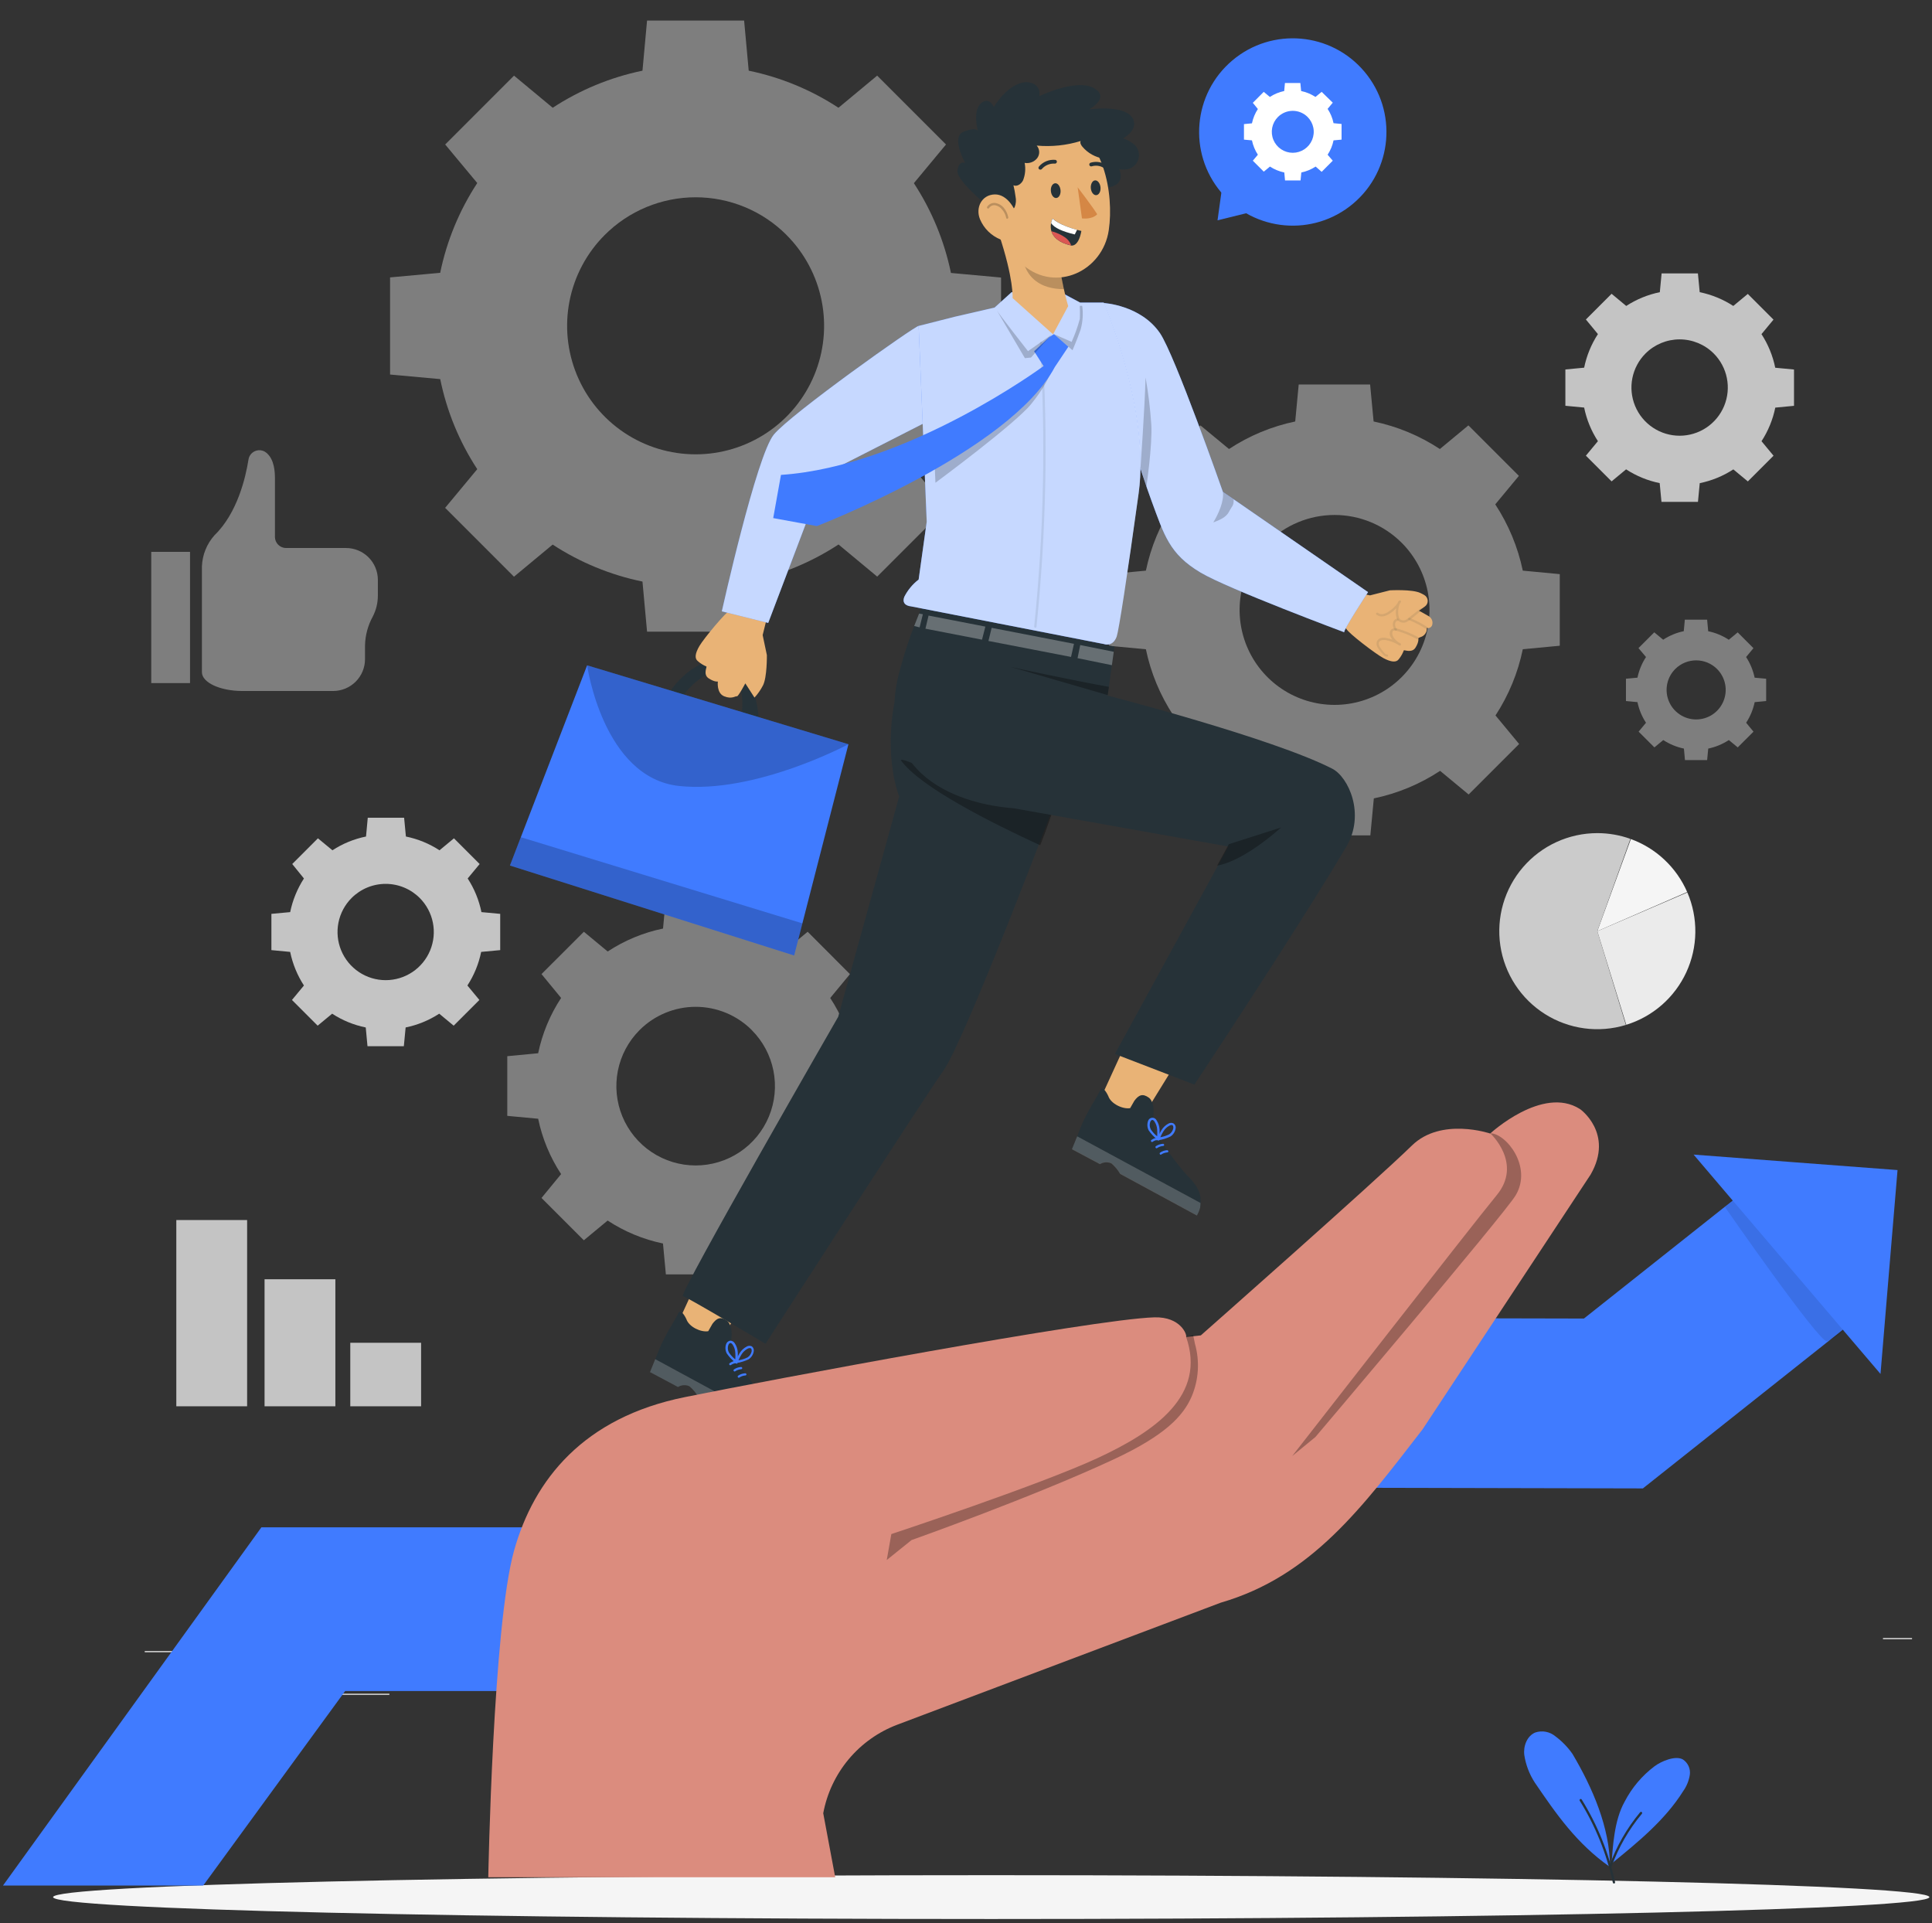 <svg width="421" height="419" viewBox="0 0 421 419" fill="none" xmlns="http://www.w3.org/2000/svg">
<rect x="0" y="0" width="421" height="419" fill="#333333" stroke="none"/>
<path d="M75.41 119.401H62.34C61.702 119.401 61.09 119.15 60.636 118.703C60.181 118.256 59.92 117.648 59.91 117.011V104.061C59.91 101.681 59.35 99.451 57.71 98.411C57.369 98.215 56.985 98.107 56.592 98.095C56.199 98.083 55.809 98.167 55.457 98.341C55.104 98.515 54.8 98.773 54.57 99.092C54.341 99.411 54.193 99.781 54.14 100.171C53.53 104.001 51.74 111.781 46.74 116.621C45.071 118.488 44.103 120.878 44 123.381V146.461C44 148.721 48 150.551 52.8 150.551H72.6C73.511 150.551 74.414 150.371 75.256 150.022C76.098 149.674 76.863 149.162 77.507 148.518C78.152 147.873 78.663 147.108 79.012 146.266C79.361 145.424 79.54 144.522 79.54 143.611V140.611C79.59 138.419 80.166 136.272 81.22 134.351C81.958 132.933 82.342 131.359 82.34 129.761V126.331C82.337 124.493 81.606 122.732 80.307 121.433C79.008 120.134 77.247 119.403 75.41 119.401Z" fill="#CBCBCB" fill-opacity="0.5"/>
<path d="M41.41 120.24H32.96V148.83H41.41V120.24Z" fill="#CBCBCB" fill-opacity="0.5"/>
<path d="M348.07 202.881L355.38 182.811C358.1 183.802 360.591 185.337 362.7 187.321C364.809 189.304 366.493 191.696 367.65 194.351L348.07 202.881Z" fill="#F5F5F5"/>
<path d="M348.07 202.881L354.3 223.311C351.362 224.207 348.265 224.459 345.221 224.05C342.177 223.641 339.257 222.58 336.66 220.94C334.063 219.3 331.85 217.119 330.172 214.546C328.495 211.973 327.392 209.068 326.939 206.03C326.486 202.992 326.694 199.892 327.548 196.942C328.402 193.991 329.882 191.259 331.888 188.933C333.894 186.607 336.378 184.74 339.17 183.461C341.963 182.182 344.998 181.52 348.07 181.521C350.527 181.519 352.967 181.941 355.28 182.771L348.07 202.881Z" fill="#CBCBCB"/>
<path d="M348.07 202.88L367.69 194.44C368.874 197.192 369.467 200.162 369.428 203.158C369.389 206.154 368.72 209.108 367.465 211.828C366.209 214.548 364.395 216.973 362.141 218.947C359.887 220.92 357.243 222.396 354.38 223.28L348.07 202.88Z" fill="#EBEBEB"/>
<path d="M122.27 217.43C119.861 221.097 118.164 225.185 117.27 229.48L110.54 230.12V243.12L117.27 243.75C118.163 248.049 119.859 252.141 122.27 255.81L118 261.01L127.22 270.23L132.41 265.93C136.079 268.341 140.171 270.038 144.47 270.93L145.1 277.66H158.1L158.74 270.93C163.035 270.036 167.123 268.34 170.79 265.93L175.99 270.23L185.21 261.01L180.91 255.82C183.326 252.153 185.023 248.061 185.91 243.76L192.65 243.13V230.13L185.91 229.49C185.021 225.194 183.324 221.104 180.91 217.44L185.21 212.24L176 203.01L170.8 207.31C167.136 204.896 163.047 203.2 158.75 202.31L158.11 195.57H145.11L144.48 202.31C140.18 203.198 136.087 204.895 132.42 207.31L127.23 203.01L118 212.23L122.27 217.43ZM163.81 224.43C166.226 226.847 167.872 229.926 168.538 233.278C169.205 236.63 168.862 240.104 167.554 243.261C166.246 246.419 164.032 249.117 161.19 251.016C158.348 252.915 155.008 253.928 151.59 253.928C148.173 253.928 144.832 252.915 141.99 251.016C139.149 249.117 136.934 246.419 135.626 243.261C134.318 240.104 133.975 236.63 134.642 233.278C135.308 229.926 136.954 226.847 139.37 224.43C140.974 222.825 142.879 221.551 144.975 220.681C147.071 219.812 149.318 219.364 151.588 219.363C153.857 219.362 156.105 219.808 158.202 220.676C160.299 221.544 162.205 222.816 163.81 224.42V224.43Z" fill="#CBCBCB" fill-opacity="0.5"/>
<path d="M104 39.88C100.098 45.833 97.357 52.47 95.92 59.441L85 60.441V81.6L95.93 82.6C97.352 89.593 100.091 96.251 104 102.22L97 110.65L112 125.65L120.43 118.65C126.389 122.543 133.028 125.277 140 126.71L141 137.63H162.16L163.16 126.71C170.131 125.273 176.767 122.532 182.72 118.63L191.15 125.63L206.15 110.63L199.15 102.2C203.044 96.245 205.782 89.609 207.22 82.641L218.14 81.641V60.471L207.22 59.471C205.779 52.501 203.038 45.865 199.14 39.91L206.14 31.48L191.14 16.48L182.71 23.48C176.757 19.579 170.121 16.837 163.15 15.4L162.15 4.48H141L140 15.4C133.03 16.841 126.395 19.582 120.44 23.48L112.01 16.48L97.01 31.48L104 39.88ZM171.41 51.221C175.317 55.14 177.975 60.129 179.048 65.558C180.122 70.987 179.562 76.613 177.44 81.724C175.318 86.835 171.73 91.203 167.127 94.276C162.524 97.348 157.114 98.988 151.58 98.988C146.046 98.988 140.636 97.348 136.033 94.276C131.43 91.203 127.842 86.835 125.72 81.724C123.598 76.613 123.038 70.987 124.112 65.558C125.185 60.129 127.843 55.14 131.75 51.221C134.351 48.61 137.443 46.538 140.846 45.124C144.25 43.711 147.899 42.983 151.585 42.983C155.271 42.983 158.92 43.711 162.324 45.124C165.727 46.538 168.819 48.61 171.42 51.221H171.41Z" fill="#CBCBCB" fill-opacity="0.5"/>
<path d="M255.7 109.891C252.81 114.284 250.774 119.183 249.7 124.331L241.64 125.091V140.701L249.7 141.461C250.772 146.606 252.808 151.502 255.7 155.891L250.55 162.111L261.55 173.111L267.77 167.961C272.158 170.855 277.054 172.891 282.2 173.961L283 182.011H298.61L299.37 173.951C304.519 172.881 309.419 170.845 313.81 167.951L320.03 173.101L331.03 162.101L325.88 155.881C328.755 151.488 330.774 146.592 331.83 141.451L339.89 140.691V125.091L331.83 124.331C330.752 119.184 328.716 114.286 325.83 109.891L330.98 103.681L319.98 92.68L313.76 97.831C309.369 94.936 304.469 92.9 299.32 91.831L298.56 83.77H283L282.24 91.831C277.095 92.904 272.199 94.94 267.81 97.831L261.59 92.691L250.59 103.691L255.7 109.891ZM305.44 118.261C308.334 121.154 310.304 124.841 311.103 128.854C311.901 132.868 311.491 137.028 309.925 140.808C308.359 144.589 305.707 147.82 302.305 150.094C298.902 152.367 294.902 153.581 290.81 153.581C286.718 153.581 282.718 152.367 279.315 150.094C275.913 147.82 273.261 144.589 271.695 140.808C270.129 137.028 269.719 132.868 270.518 128.854C271.316 124.841 273.287 121.154 276.18 118.261C280.06 114.38 285.323 112.201 290.81 112.201C296.297 112.201 301.56 114.38 305.44 118.261Z" fill="#CBCBCB" fill-opacity="0.5"/>
<path d="M66.23 191.4C64.785 193.637 63.767 196.122 63.23 198.73L59.14 199.11V207.01L63.23 207.4C63.765 210.006 64.782 212.489 66.23 214.72L63.62 217.87L69.22 223.47L72.38 220.86C74.608 222.315 77.092 223.333 79.7 223.86L80.08 227.95H88L88.39 223.86C90.997 223.33 93.481 222.312 95.71 220.86L98.86 223.47L104.46 217.87L101.85 214.72C103.302 212.491 104.32 210.008 104.85 207.4L109 207.01V199.11L104.91 198.73C104.382 196.12 103.364 193.632 101.91 191.4L104.52 188.25L98.92 182.65L95.77 185.26C93.541 183.808 91.057 182.791 88.45 182.26L88.06 178.17H80.14L79.76 182.26C77.152 182.788 74.668 183.806 72.44 185.26L69.28 182.65L63.68 188.25L66.23 191.4ZM91.46 195.65C92.927 197.118 93.925 198.987 94.329 201.022C94.733 203.056 94.525 205.165 93.731 207.081C92.937 208.998 91.592 210.636 89.867 211.788C88.142 212.94 86.115 213.556 84.04 213.556C81.966 213.556 79.938 212.94 78.213 211.788C76.488 210.636 75.144 208.998 74.349 207.081C73.555 205.165 73.347 203.056 73.751 201.022C74.155 198.987 75.154 197.118 76.62 195.65C77.594 194.676 78.751 193.902 80.024 193.375C81.297 192.847 82.662 192.576 84.04 192.576C85.418 192.576 86.783 192.847 88.056 193.375C89.329 193.902 90.486 194.676 91.46 195.65Z" fill="#C4C4C4"/>
<path d="M348.2 72.79C346.749 75.02 345.732 77.504 345.2 80.11L341.11 80.5V88.41L345.2 88.8C345.732 91.407 346.749 93.89 348.2 96.12L345.58 99.28L351.18 104.88L354.34 102.26C356.57 103.711 359.053 104.729 361.66 105.26L362.05 109.35H370L370.39 105.27C372.997 104.739 375.48 103.721 377.71 102.27L380.87 104.89L386.47 99.29L383.85 96.13C385.301 93.9 386.319 91.417 386.85 88.81L390.93 88.42V80.51L386.84 80.12C386.309 77.514 385.291 75.03 383.84 72.8L386.46 69.64L380.86 64.04L377.7 66.66C375.47 65.21 372.987 64.192 370.38 63.66L369.99 59.57H362.08L361.69 63.66C359.083 64.192 356.6 65.21 354.37 66.66L351.18 64.01L345.58 69.61L348.2 72.79ZM373.43 77.01C374.898 78.479 375.898 80.35 376.303 82.386C376.708 84.423 376.5 86.534 375.706 88.453C374.911 90.371 373.565 92.011 371.839 93.165C370.112 94.319 368.082 94.935 366.005 94.935C363.928 94.935 361.898 94.319 360.172 93.165C358.445 92.011 357.099 90.371 356.305 88.453C355.51 86.534 355.302 84.423 355.707 82.386C356.112 80.35 357.112 78.479 358.58 77.01C360.552 75.046 363.222 73.943 366.005 73.943C368.788 73.943 371.458 75.046 373.43 77.01Z" fill="#C4C4C4"/>
<path d="M358.68 143.15C357.782 144.52 357.151 146.046 356.82 147.65L354.31 147.88V152.74L356.82 152.98C357.151 154.581 357.782 156.105 358.68 157.47L357.07 159.41L360.51 162.84L362.44 161.24C363.812 162.134 365.338 162.765 366.94 163.1L367.17 165.6H372L372.24 163.1C373.839 162.765 375.362 162.134 376.73 161.24L378.67 162.84L382.1 159.41L380.5 157.47C381.394 156.102 382.025 154.58 382.36 152.98L384.86 152.74V147.88L382.35 147.65C382.015 146.048 381.384 144.522 380.49 143.15L382.09 141.22L378.66 137.78L376.72 139.39C375.354 138.492 373.831 137.861 372.23 137.53L372 135.01H367.14L366.91 137.52C365.309 137.849 363.785 138.481 362.42 139.38L360.48 137.77L357.04 141.21L358.68 143.15ZM374.16 145.76C375.06 146.661 375.673 147.809 375.922 149.058C376.17 150.307 376.042 151.602 375.555 152.778C375.067 153.955 374.242 154.96 373.183 155.668C372.124 156.375 370.879 156.753 369.605 156.753C368.332 156.753 367.087 156.375 366.028 155.668C364.969 154.96 364.143 153.955 363.656 152.778C363.168 151.602 363.04 150.307 363.289 149.058C363.537 147.809 364.15 146.661 365.05 145.76C366.259 144.554 367.897 143.877 369.605 143.877C371.313 143.877 372.951 144.554 374.16 145.76Z" fill="#CBCBCB" fill-opacity="0.5"/>
<path d="M53.85 265.82H38.42V306.4H53.85V265.82Z" fill="#C4C4C4"/>
<path d="M73.08 278.721H57.65V306.401H73.08V278.721Z" fill="#C4C4C4"/>
<path d="M91.76 292.561H76.33V306.401H91.76V292.561Z" fill="#C4C4C4"/>
<path d="M47.6 359.73H31.54V359.98H47.6V359.73Z" fill="#E0E0E0"/>
<path d="M203.75 357.021H150.22V357.271H203.75V357.021Z" fill="#E0E0E0"/>
<path d="M84.85 369.021H48.6V369.271H84.85V369.021Z" fill="#E0E0E0"/>
<path d="M416.65 356.891H410.32V357.141H416.65V356.891Z" fill="#E0E0E0"/>
<path d="M420.43 413.341C420.43 415.971 328.9 418.111 216 418.111C103.1 418.111 11.57 416.011 11.57 413.341C11.57 410.671 103.1 408.561 216 408.561C328.9 408.561 420.43 410.701 420.43 413.341Z" fill="#F5F5F5"/>
<path d="M342.66 382.14C341.622 380.654 340.348 379.347 338.89 378.27C338.294 377.782 337.585 377.453 336.828 377.313C336.071 377.173 335.29 377.227 334.56 377.47C332.74 378.21 331.91 380.47 332.16 382.39C332.488 384.53 333.269 386.576 334.45 388.39C339.17 395.31 343.54 401.64 350.83 406.78C350.83 398.22 347 389.47 342.66 382.14Z" fill="#407BFF"/>
<path d="M366.71 383.34C365.08 382.44 362.04 383.71 360.55 384.82C357.813 386.877 355.577 389.527 354.01 392.57C351.72 396.66 351.46 402.39 351.17 406.04C356.94 401.35 362.82 396.55 366.78 390.25C367.534 389.189 368.031 387.967 368.23 386.68C368.317 386.037 368.221 385.382 367.952 384.791C367.683 384.2 367.252 383.697 366.71 383.34Z" fill="#407BFF"/>
<path d="M351.69 410.37C351.633 410.369 351.578 410.349 351.535 410.313C351.491 410.276 351.461 410.226 351.45 410.17C350.09 403.857 347.65 397.825 344.24 392.34C344.206 392.283 344.195 392.215 344.21 392.149C344.225 392.084 344.264 392.027 344.32 391.99C344.378 391.957 344.448 391.948 344.513 391.965C344.578 391.982 344.634 392.023 344.67 392.08C348.108 397.619 350.567 403.708 351.94 410.08C351.952 410.145 351.939 410.212 351.904 410.268C351.869 410.324 351.814 410.364 351.75 410.38L351.69 410.37Z" fill="#263238"/>
<path d="M350.93 406.841H350.85C350.787 406.818 350.737 406.772 350.708 406.712C350.68 406.652 350.677 406.583 350.7 406.521C352.24 402.272 354.507 398.323 357.4 394.851C357.421 394.825 357.447 394.804 357.476 394.788C357.505 394.772 357.537 394.763 357.57 394.76C357.603 394.756 357.636 394.76 357.668 394.769C357.7 394.779 357.729 394.795 357.755 394.816C357.78 394.837 357.802 394.862 357.817 394.892C357.833 394.921 357.842 394.953 357.846 394.986C357.849 395.019 357.846 395.052 357.836 395.084C357.826 395.115 357.811 395.145 357.79 395.171C354.93 398.596 352.69 402.495 351.17 406.691C351.15 406.737 351.116 406.776 351.073 406.803C351.03 406.83 350.98 406.843 350.93 406.841Z" fill="#263238"/>
<path d="M391.27 253.251L369.05 251.561L377.57 261.571L345.15 287.281L290.85 287.161L207.1 332.771H56.96L0.65 410.821H44.28L75.21 368.441H207.1L290.76 324.141L358 324.291L401.57 289.721L409.78 299.351L411.63 277.141L413.49 254.931L391.27 253.251Z" fill="#407BFF"/>
<path opacity="0.1" d="M375.9 263.011C375.9 263.011 396.48 292.651 398.11 292.231C399.463 291.707 400.707 290.938 401.78 289.961L377.37 261.331L375.9 263.011Z" fill="black"/>
<path d="M294.85 44.374C303.475 37.117 304.583 24.241 297.326 15.617C290.068 6.992 277.193 5.883 268.568 13.141C259.943 20.399 258.835 33.274 266.092 41.899C273.35 50.524 286.225 51.632 294.85 44.374Z" fill="#407BFF"/>
<path d="M271.46 41.02L266.22 41.441L265.31 48.001L271.64 46.441L271.46 41.02Z" fill="#407BFF"/>
<path d="M274.1 23.751C273.48 24.702 273.043 25.76 272.81 26.871L271.07 27.041V30.421L272.81 30.581C273.043 31.695 273.48 32.756 274.1 33.711L273 35.011L275.39 37.401L276.73 36.291C277.685 36.911 278.746 37.348 279.86 37.581L280.02 39.321H283.4L283.57 37.581C284.681 37.348 285.739 36.911 286.69 36.291L288 37.441L290.42 35.011L289.3 33.711C289.928 32.761 290.366 31.698 290.59 30.581L292.34 30.421V27.011L290.59 26.841C290.366 25.727 289.928 24.667 289.3 23.721L290.42 22.371L288 20.011L286.65 21.121C285.699 20.501 284.641 20.063 283.53 19.831L283.36 18.091H280L279.84 19.831C278.726 20.063 277.664 20.501 276.71 21.121L275.38 20.011L273 22.401L274.1 23.751ZM284.94 25.491C285.578 26.13 286.012 26.945 286.188 27.831C286.364 28.717 286.272 29.636 285.926 30.47C285.58 31.304 284.994 32.018 284.243 32.519C283.492 33.021 282.608 33.289 281.705 33.289C280.802 33.289 279.918 33.021 279.167 32.519C278.416 32.018 277.83 31.304 277.484 30.47C277.138 29.636 277.047 28.717 277.222 27.831C277.398 26.945 277.832 26.13 278.47 25.491C278.895 25.065 279.399 24.728 279.954 24.498C280.509 24.267 281.104 24.149 281.705 24.149C282.306 24.149 282.901 24.267 283.456 24.498C284.011 24.728 284.516 25.065 284.94 25.491Z" fill="white"/>
<path d="M146.14 150.451C146.14 150.451 151.5 142.451 158.23 144.111C164.96 145.771 165.36 156.751 165.36 156.751L161.63 155.461C161.63 155.461 162.85 147.51 158.06 146.38C153.27 145.25 148.79 151.651 148.79 151.651L146.64 150.511" fill="#263238"/>
<path d="M111.12 188.58L113.16 183.28L127.94 144.96L184.88 162.15L173.05 208.18L111.12 188.58Z" fill="#407BFF"/>
<path d="M159.15 132.91C158.28 133.2 153.4 139.06 152.42 140.73C151.44 142.4 151.33 143.49 152.08 144.06C152.627 144.541 153.248 144.93 153.92 145.21C154.15 145.21 153.11 146.94 154.43 147.8C155.75 148.66 156.43 148.49 156.43 148.49C156.43 148.49 156.09 151.02 157.81 151.71C159.53 152.4 160.28 151.59 160.57 151.71C160.86 151.83 162.41 148.89 162.41 148.89L164.41 151.99C165.138 151.196 165.757 150.308 166.25 149.35C167.17 147.62 167.11 142.74 167.11 142.74L166.19 138.37L167.75 132.1C167.75 132.1 160.16 131.1 160.1 131.25C160.04 131.4 159.15 132.91 159.15 132.91Z" fill="#E9B376"/>
<path opacity="0.2" d="M127.94 144.95C127.94 144.95 131.39 169.48 148 171.25C164.61 173.02 184.88 162.15 184.88 162.15" fill="black"/>
<path opacity="0.2" d="M174.85 201.18L113.5 182.41L111.12 188.58L173.05 208.18L174.85 201.18Z" fill="black"/>
<path d="M309.06 139.09C309.06 139.09 309.27 139.77 308.46 141.09C307.65 142.41 305.89 141.49 305.9 141.72C305.643 142.399 305.282 143.033 304.83 143.6C304.29 144.37 303.19 144.3 301.48 143.4C299.77 142.5 293.71 137.86 293.39 137.01C293.39 137.01 291.86 136.16 291.68 136.11C291.5 136.06 292.22 128.44 292.22 128.44L298.54 129.72L302.87 128.62C302.87 128.62 307.75 128.35 309.51 129.2C309.82 129.34 310.1 129.49 310.36 129.64C310.579 129.765 310.763 129.943 310.894 130.158C311.025 130.373 311.1 130.618 311.111 130.87C311.122 131.122 311.069 131.372 310.957 131.598C310.845 131.824 310.677 132.017 310.47 132.16L309.21 133.06C309.21 133.06 310.45 133.73 311.32 134.25C311.601 134.412 311.828 134.653 311.974 134.943C312.12 135.232 312.177 135.558 312.14 135.88C312.131 136.014 312.101 136.146 312.05 136.27C311.963 136.487 311.797 136.663 311.586 136.763C311.374 136.863 311.133 136.88 310.91 136.81C310.951 137.25 310.838 137.69 310.589 138.055C310.341 138.42 309.974 138.687 309.55 138.81C309 139.01 309.06 139.09 309.06 139.09Z" fill="#E9B376"/>
<path opacity="0.1" d="M305.82 135.671C305.539 135.671 305.262 135.606 305.01 135.481C304.849 135.394 304.706 135.276 304.591 135.133C304.476 134.991 304.391 134.827 304.34 134.651C304.12 133.958 304.092 133.218 304.26 132.511C303.832 132.966 303.348 133.366 302.82 133.701C302.414 133.99 301.95 134.187 301.46 134.281C301.2 134.33 300.932 134.324 300.673 134.263C300.415 134.203 300.172 134.09 299.96 133.931C299.931 133.911 299.907 133.886 299.888 133.857C299.869 133.828 299.857 133.795 299.852 133.761C299.846 133.727 299.848 133.692 299.857 133.659C299.866 133.625 299.881 133.594 299.903 133.567C299.924 133.54 299.951 133.517 299.982 133.501C300.013 133.485 300.046 133.475 300.081 133.473C300.115 133.471 300.15 133.475 300.183 133.487C300.215 133.499 300.245 133.517 300.27 133.541C300.428 133.657 300.608 133.739 300.799 133.78C300.991 133.821 301.189 133.822 301.38 133.781C301.803 133.704 302.203 133.533 302.55 133.281C303.335 132.789 304.015 132.147 304.55 131.391C304.571 131.267 304.622 131.15 304.698 131.05C304.775 130.951 304.875 130.872 304.99 130.821C305.039 130.808 305.091 130.809 305.139 130.825C305.187 130.841 305.229 130.871 305.26 130.911C305.287 130.952 305.301 131.001 305.301 131.051C305.301 131.1 305.287 131.149 305.26 131.191C305.17 131.331 305.09 131.471 304.99 131.601C304.646 132.522 304.587 133.525 304.82 134.481C304.883 134.709 305.029 134.905 305.23 135.031C305.406 135.124 305.601 135.173 305.8 135.173C305.999 135.173 306.195 135.124 306.37 135.031C306.93 134.651 307.48 134.201 308.13 133.691L309.53 132.581C309.583 132.539 309.65 132.521 309.717 132.53C309.784 132.538 309.844 132.573 309.885 132.626C309.926 132.679 309.945 132.746 309.936 132.812C309.928 132.879 309.893 132.939 309.84 132.981C309.32 133.371 308.84 133.741 308.44 134.081C307.79 134.601 307.22 135.081 306.64 135.441C306.397 135.601 306.111 135.681 305.82 135.671Z" fill="#263238"/>
<path opacity="0.1" d="M302.22 143.071C301.931 143.042 301.664 142.907 301.47 142.691C301.051 142.279 300.679 141.823 300.36 141.331C300.184 141.12 300.06 140.871 299.999 140.603C299.938 140.335 299.942 140.057 300.01 139.791C300.096 139.583 300.233 139.4 300.407 139.259C300.582 139.117 300.789 139.022 301.01 138.981C301.406 138.911 301.812 138.928 302.2 139.031C302.6 139.11 302.995 139.217 303.38 139.351C303.269 139.198 303.168 139.038 303.08 138.871C302.904 138.613 302.816 138.304 302.831 137.992C302.845 137.68 302.961 137.381 303.16 137.141C303.38 136.993 303.634 136.904 303.898 136.881C304.162 136.859 304.428 136.903 304.67 137.011C306.15 137.44 307.578 138.03 308.93 138.771C308.987 138.804 309.028 138.858 309.047 138.921C309.066 138.984 309.059 139.052 309.03 139.111C309.014 139.14 308.993 139.165 308.967 139.186C308.942 139.206 308.912 139.222 308.881 139.231C308.849 139.24 308.816 139.243 308.783 139.24C308.751 139.236 308.719 139.226 308.69 139.211C307.369 138.49 305.974 137.913 304.53 137.491C304.2 137.391 303.74 137.291 303.53 137.491C303.32 137.691 303.36 138.221 303.53 138.611C303.804 139.121 304.195 139.559 304.67 139.891L305.19 140.191C305.243 140.227 305.281 140.282 305.296 140.345C305.31 140.408 305.301 140.474 305.27 140.531C305.24 140.586 305.19 140.627 305.13 140.646C305.071 140.664 305.006 140.659 304.95 140.631C304.761 140.543 304.581 140.439 304.41 140.321C303.69 139.929 302.914 139.65 302.11 139.491C301.781 139.418 301.439 139.418 301.11 139.491C300.97 139.513 300.837 139.569 300.724 139.655C300.611 139.74 300.52 139.852 300.46 139.981C300.423 140.175 300.431 140.375 300.483 140.565C300.535 140.756 300.63 140.932 300.76 141.081C301.049 141.537 301.384 141.963 301.76 142.351C301.95 142.531 302.09 142.611 302.19 142.591C302.222 142.583 302.256 142.583 302.288 142.589C302.321 142.595 302.352 142.608 302.379 142.627C302.406 142.646 302.429 142.67 302.446 142.698C302.464 142.726 302.475 142.758 302.48 142.791C302.492 142.855 302.477 142.922 302.44 142.977C302.402 143.031 302.345 143.068 302.28 143.081L302.22 143.071Z" fill="#263238"/>
<path opacity="0.1" d="M304.15 137.4C304.112 137.4 304.075 137.392 304.041 137.377C304.006 137.361 303.975 137.338 303.95 137.31C303.697 136.98 303.545 136.585 303.51 136.17C303.483 135.869 303.545 135.566 303.69 135.3C303.772 135.155 303.887 135.031 304.026 134.939C304.165 134.846 304.324 134.789 304.49 134.77C304.556 134.767 304.62 134.789 304.67 134.832C304.721 134.875 304.753 134.935 304.76 135C304.763 135.066 304.741 135.13 304.698 135.181C304.656 135.231 304.596 135.263 304.53 135.27C304.444 135.28 304.362 135.31 304.29 135.359C304.219 135.408 304.16 135.474 304.12 135.55C304.028 135.733 303.99 135.937 304.01 136.14C304.033 136.455 304.151 136.755 304.35 137C304.394 137.048 304.418 137.111 304.418 137.175C304.418 137.24 304.394 137.302 304.35 137.35C304.292 137.39 304.221 137.408 304.15 137.4Z" fill="#263238"/>
<path opacity="0.1" d="M310.84 137.011C310.797 137.021 310.753 137.021 310.71 137.011C309.553 136.252 308.319 135.615 307.03 135.111C306.97 135.086 306.921 135.039 306.895 134.979C306.869 134.919 306.867 134.852 306.89 134.791C306.901 134.76 306.918 134.732 306.941 134.708C306.963 134.684 306.99 134.665 307.02 134.651C307.05 134.638 307.082 134.632 307.115 134.631C307.148 134.631 307.18 134.638 307.21 134.651C308.53 135.16 309.79 135.811 310.97 136.591C310.998 136.607 311.023 136.629 311.043 136.655C311.062 136.681 311.076 136.711 311.084 136.743C311.091 136.775 311.092 136.808 311.086 136.84C311.08 136.873 311.068 136.903 311.05 136.931C311.024 136.959 310.991 136.982 310.955 136.995C310.918 137.009 310.879 137.015 310.84 137.011Z" fill="#263238"/>
<path d="M157.12 267.791L147.65 288.441L156.31 293.181L169.19 272.321L157.12 267.791Z" fill="#E9B376"/>
<path d="M149.57 287.42C150.14 289.11 152.73 290.31 154.33 290.04L155.25 288.43C156.2 287.16 157.04 286.78 158.42 287.77C159.1 288.25 159.53 289.62 159.42 291.26C159.252 292.808 159.437 294.374 159.96 295.84C159.96 295.84 164.78 302.69 166.76 304.7C167.94 305.89 169.47 307.57 169.67 309.63C169.727 310.297 169.704 310.969 169.6 311.63C169.442 312.238 169.207 312.822 168.9 313.37L152.18 304.31C151.68 303.442 151.034 302.668 150.27 302.02C149.873 301.837 149.436 301.755 149 301.783C148.563 301.811 148.141 301.948 147.77 302.18L141.67 298.93L142.67 296.47C142.93 295.82 143.22 295.07 143.53 294.28C144.86 290.89 147.31 287.28 147.69 286.36C148.33 284.65 149.57 287.42 149.57 287.42Z" fill="#263238"/>
<path d="M162.64 299.38C162.62 299.326 162.583 299.28 162.534 299.249C162.485 299.218 162.428 299.205 162.37 299.21C161.826 299.242 161.3 299.422 160.85 299.73C160.61 299.9 160.85 300.31 161.1 300.14C161.497 299.869 161.96 299.71 162.44 299.68C162.476 299.679 162.51 299.67 162.541 299.653C162.572 299.636 162.599 299.612 162.618 299.582C162.638 299.553 162.65 299.519 162.654 299.484C162.658 299.449 162.653 299.413 162.64 299.38Z" fill="#407BFF"/>
<path d="M161.73 298.01C161.711 297.956 161.673 297.91 161.624 297.879C161.575 297.848 161.518 297.834 161.46 297.84C160.915 297.878 160.391 298.061 159.94 298.37C159.7 298.53 159.94 298.95 160.19 298.78C160.588 298.51 161.05 298.348 161.53 298.31C161.564 298.309 161.598 298.3 161.628 298.283C161.658 298.267 161.683 298.243 161.703 298.215C161.722 298.187 161.735 298.155 161.74 298.121C161.744 298.087 161.741 298.053 161.73 298.02V298.01Z" fill="#407BFF"/>
<path d="M160.75 296.611C160.727 296.559 160.689 296.515 160.641 296.485C160.593 296.455 160.537 296.439 160.48 296.44C159.945 296.497 159.435 296.694 159 297.01C158.76 297.17 159 297.591 159.25 297.421C159.647 297.149 160.11 296.99 160.59 296.961C160.625 296.958 160.658 296.947 160.688 296.929C160.718 296.912 160.743 296.888 160.763 296.859C160.782 296.83 160.794 296.797 160.799 296.763C160.804 296.728 160.801 296.693 160.79 296.66L160.75 296.611Z" fill="#407BFF"/>
<path opacity="0.2" d="M169.66 310.7C169.66 311 169.66 311.32 169.58 311.65C169.415 312.257 169.177 312.841 168.87 313.39L152.15 304.33C151.65 303.463 151.004 302.688 150.24 302.04C149.843 301.857 149.406 301.776 148.97 301.804C148.533 301.832 148.111 301.968 147.74 302.2L141.64 298.95L142.64 296.49L142.78 296.13L169.66 310.7Z" fill="white"/>
<path d="M160.07 297.061L160.26 296.621C160.513 295.996 160.817 295.394 161.17 294.821C161.547 294.215 162.078 293.722 162.71 293.391C162.877 293.287 163.068 293.229 163.264 293.22C163.46 293.211 163.655 293.253 163.83 293.341C163.999 293.468 164.127 293.642 164.2 293.84C164.273 294.039 164.287 294.254 164.24 294.461C164.181 294.801 164.054 295.126 163.867 295.416C163.679 295.707 163.436 295.956 163.15 296.151C162.322 296.552 161.439 296.828 160.53 296.971L160.07 297.061ZM163.37 293.721C163.216 293.726 163.066 293.767 162.93 293.841C162.381 294.131 161.918 294.563 161.59 295.091C161.332 295.503 161.105 295.934 160.91 296.381C161.606 296.272 162.281 296.056 162.91 295.741C163.14 295.586 163.337 295.386 163.49 295.155C163.643 294.923 163.748 294.663 163.8 294.391C163.8 294.171 163.8 293.881 163.62 293.771C163.546 293.723 163.457 293.705 163.37 293.721Z" fill="#407BFF"/>
<path d="M160.62 297.181L160.26 296.881C159.529 296.317 158.891 295.642 158.37 294.881C158.211 294.575 158.116 294.24 158.09 293.896C158.064 293.552 158.109 293.207 158.22 292.881C158.282 292.679 158.399 292.499 158.558 292.361C158.717 292.223 158.912 292.133 159.12 292.101C159.322 292.105 159.52 292.161 159.694 292.262C159.869 292.364 160.016 292.508 160.12 292.681C160.511 293.277 160.736 293.968 160.77 294.681C160.809 295.348 160.788 296.017 160.71 296.681L160.62 297.181ZM159.16 292.611C158.95 292.611 158.78 292.861 158.71 293.071C158.619 293.333 158.583 293.612 158.605 293.889C158.628 294.167 158.708 294.436 158.84 294.681C159.221 295.251 159.69 295.758 160.23 296.181C160.27 295.695 160.27 295.206 160.23 294.721C160.197 294.1 160 293.5 159.66 292.981C159.57 292.841 159.38 292.611 159.16 292.611Z" fill="#407BFF"/>
<path d="M249.06 219.18L239.6 239.84L248.25 244.58L261.13 223.72L249.06 219.18Z" fill="#E9B376"/>
<path d="M241.51 238.82C242.09 240.51 244.67 241.71 246.27 241.44L247.19 239.831C248.14 238.561 248.99 238.18 250.36 239.17C251.04 239.65 251.47 241.02 251.36 242.66C251.191 244.205 251.376 245.768 251.9 247.23C251.9 247.23 256.73 254.09 258.7 256.1C259.88 257.29 261.41 258.97 261.61 261.03C261.665 261.697 261.645 262.368 261.55 263.03C261.381 263.636 261.143 264.22 260.84 264.771L244.12 255.711C243.62 254.843 242.974 254.068 242.21 253.42C241.813 253.237 241.376 253.156 240.94 253.184C240.503 253.212 240.081 253.348 239.71 253.581L233.61 250.331L234.61 247.87C234.87 247.22 235.16 246.471 235.47 245.681C236.8 242.281 239.25 238.68 239.64 237.76C240.27 236.01 241.51 238.82 241.51 238.82Z" fill="#263238"/>
<path d="M254.58 250.771C254.558 250.72 254.522 250.677 254.476 250.646C254.43 250.616 254.375 250.6 254.32 250.601C253.775 250.635 253.249 250.819 252.8 251.131C252.55 251.301 252.8 251.711 253.04 251.541C253.439 251.272 253.901 251.113 254.38 251.081C254.416 251.079 254.45 251.07 254.481 251.053C254.512 251.036 254.539 251.012 254.559 250.983C254.58 250.954 254.593 250.92 254.598 250.885C254.604 250.85 254.601 250.814 254.59 250.781L254.58 250.771Z" fill="#407BFF"/>
<path d="M253.67 249.38C253.65 249.326 253.613 249.28 253.564 249.249C253.515 249.218 253.458 249.205 253.4 249.21C252.857 249.251 252.334 249.43 251.88 249.73C251.64 249.9 251.88 250.32 252.13 250.15C252.526 249.876 252.989 249.714 253.47 249.68C253.504 249.679 253.538 249.67 253.568 249.653C253.598 249.637 253.623 249.613 253.643 249.585C253.662 249.557 253.675 249.525 253.68 249.491C253.684 249.457 253.681 249.423 253.67 249.39V249.38Z" fill="#407BFF"/>
<path d="M252.69 248.011C252.668 247.958 252.63 247.914 252.582 247.883C252.534 247.853 252.477 247.838 252.42 247.841C251.876 247.88 251.351 248.063 250.9 248.371C250.66 248.531 250.9 248.951 251.15 248.781C251.547 248.509 252.01 248.35 252.49 248.321C252.525 248.318 252.558 248.307 252.588 248.29C252.618 248.272 252.643 248.248 252.663 248.219C252.682 248.19 252.694 248.157 252.699 248.123C252.704 248.089 252.701 248.054 252.69 248.021V248.011Z" fill="#407BFF"/>
<path opacity="0.2" d="M261.6 262.101C261.594 262.435 261.567 262.769 261.52 263.101C261.363 263.71 261.124 264.295 260.81 264.841L244.09 255.781C243.591 254.915 242.949 254.141 242.19 253.491C241.793 253.306 241.356 253.224 240.92 253.252C240.483 253.28 240.06 253.417 239.69 253.651L233.58 250.401L234.58 247.941L234.73 247.581L261.6 262.101Z" fill="white"/>
<path d="M252 248.461L252.19 248.021C252.444 247.392 252.752 246.787 253.11 246.211C253.483 245.608 254.012 245.118 254.64 244.791C254.811 244.695 255.004 244.645 255.2 244.645C255.396 244.645 255.589 244.695 255.76 244.791C255.93 244.917 256.059 245.091 256.132 245.29C256.205 245.488 256.218 245.704 256.17 245.911C256.111 246.251 255.984 246.576 255.796 246.866C255.609 247.156 255.366 247.406 255.08 247.601C254.258 248.007 253.377 248.284 252.47 248.421L252 248.461ZM255.3 245.111C255.145 245.119 254.995 245.164 254.86 245.241C254.308 245.528 253.845 245.96 253.52 246.491C253.262 246.903 253.035 247.334 252.84 247.781C253.518 247.663 254.174 247.447 254.79 247.141C255.021 246.986 255.218 246.787 255.371 246.555C255.524 246.323 255.629 246.063 255.68 245.791C255.68 245.571 255.68 245.281 255.5 245.171C255.444 245.133 255.378 245.112 255.31 245.111H255.3Z" fill="#407BFF"/>
<path d="M252.56 248.581L252.2 248.281C251.468 247.718 250.83 247.043 250.31 246.281C250.153 245.974 250.059 245.639 250.034 245.296C250.008 244.952 250.051 244.607 250.16 244.281C250.211 244.084 250.321 243.908 250.475 243.775C250.629 243.642 250.819 243.56 251.021 243.538C251.223 243.516 251.427 243.557 251.605 243.653C251.784 243.75 251.928 243.899 252.02 244.081C252.413 244.677 252.64 245.367 252.68 246.081C252.71 246.748 252.687 247.417 252.61 248.081L252.56 248.581ZM251.1 244.011C250.88 244.011 250.72 244.261 250.64 244.471C250.553 244.734 250.52 245.012 250.542 245.289C250.565 245.565 250.642 245.834 250.77 246.081C251.153 246.649 251.622 247.155 252.16 247.581C252.2 247.095 252.2 246.606 252.16 246.121C252.127 245.5 251.93 244.9 251.59 244.381C251.53 244.271 251.33 244.011 251.1 244.011Z" fill="#407BFF"/>
<path d="M194.87 153.26C194.87 153.26 192.56 164.07 195.94 173.54L182.65 221.54C182.65 221.54 147.76 282.14 148.81 282.4C149.86 282.66 166.81 292.78 166.81 292.78C166.81 292.78 200.67 240.25 205.58 233.26C210.49 226.27 230.69 172.75 230.69 172.75L194.87 153.26Z" fill="#263238"/>
<path opacity="0.3" d="M208 157.68C207.35 159.62 202.63 164.94 201.91 167.16C201.7 167.81 196.54 164.98 196.32 165.66C200.48 171.48 216.12 179.32 226.67 184.17C228.33 180.08 228.77 178.29 230.11 174.78C232.19 169.52 234.46 165.39 235.64 162.36C226.22 160.34 215.81 158.75 208 157.68Z" fill="black"/>
<path d="M290.29 167.47C277.2 160.78 241.36 151.55 241.36 151.55L242.86 140.88L200.74 132.57C198.694 137.354 197.023 142.288 195.74 147.33C189.87 172.7 215.74 175.77 220.87 176.1L267.67 184.44L242.95 229.64L260.27 236.31C260.27 236.31 282.67 202.54 293.4 184.44C297.55 177.37 293.85 169.29 290.29 167.47Z" fill="#263238"/>
<path opacity="0.3" d="M233.39 143.131L215.39 139.651L216.09 136.791L234.03 140.271L233.39 143.131Z" fill="white"/>
<path opacity="0.3" d="M235.39 140.541L242.7 142.011L242.29 144.931L234.81 143.401L235.39 140.541Z" fill="white"/>
<path opacity="0.3" d="M202.34 134.121L214.72 136.521L213.99 139.371L201.66 136.981L202.34 134.121Z" fill="white"/>
<g opacity="0.3">
<path d="M200.39 136.69L199.21 136.39L200.28 133.68L201.1 133.83L200.39 136.69Z" fill="white"/>
</g>
<path opacity="0.3" d="M241.39 151.45L220.21 145.3C220.64 145.43 234.04 148.3 241.64 149.65L241.39 151.45Z" fill="black"/>
<path opacity="0.3" d="M267.77 183.931L279.16 180.291C279.16 180.291 271.29 187.551 265.22 188.601L267.77 183.931Z" fill="black"/>
<path d="M200.18 71.01C199.37 71.01 172.42 90.1 168.63 94.68C164.84 99.26 157.29 133.2 157.29 133.2L167.4 135.72L179.73 103.23L202.73 91.5C202.73 91.5 208.25 80.98 208.4 80.5C208.55 80.02 200.18 71.01 200.18 71.01Z" fill="#407BFF"/>
<path opacity="0.7" d="M200.18 71.01C199.37 71.01 172.42 90.1 168.63 94.68C164.84 99.26 157.29 133.2 157.29 133.2L167.4 135.72L179.73 103.23L202.73 91.5C202.73 91.5 208.25 80.98 208.4 80.5C208.55 80.02 200.18 71.01 200.18 71.01Z" fill="white"/>
<path d="M298.11 129.011L266.48 107.16C266.48 107.16 256 77.281 252.75 72.561C248.53 66.43 240.49 66.02 240.49 66.02L245.37 91.55C245.37 91.55 248.2 101.751 250.91 109.081C253.7 116.601 254.78 120.691 261.63 124.761C267.57 128.291 292.94 137.761 292.94 137.761C292.5 137.571 298.11 129.011 298.11 129.011Z" fill="#407BFF"/>
<path opacity="0.7" d="M298.11 129.011L266.48 107.16C266.48 107.16 256 77.281 252.75 72.561C248.53 66.43 240.49 66.02 240.49 66.02L245.37 91.55C245.37 91.55 248.2 101.751 250.91 109.081C253.7 116.601 254.78 120.691 261.63 124.761C267.57 128.291 292.94 137.761 292.94 137.761C292.5 137.571 298.11 129.011 298.11 129.011Z" fill="white"/>
<path d="M198.45 132.1C198.45 132.1 196.29 131.96 197.07 130.01C197.816 128.548 198.879 127.271 200.18 126.27L201.94 113.68L200.18 71.01L208.06 69.01L216.73 67.01L220.43 63.67L230.43 63.2L235.34 65.92H240.5C240.5 66 250.64 89.06 248.1 107.47C245.56 125.88 243.74 137.47 243.31 138.69C242.44 141.07 240.54 140.32 240.54 140.32L198.45 132.1Z" fill="#407BFF"/>
<path opacity="0.7" d="M198.45 132.1C198.45 132.1 196.29 131.96 197.07 130.01C197.816 128.548 198.879 127.271 200.18 126.27L201.94 113.68L201.06 92.37L200.18 71.01L208.06 69.01L216.73 67.01L220.43 63.67L230.17 63.2L235.37 65.92H240.53C240.53 66 250.67 89.06 248.13 107.47C245.59 125.88 243.77 137.47 243.34 138.69C242.47 141.07 240.57 140.32 240.57 140.32L198.45 132.1Z" fill="white"/>
<path opacity="0.1" d="M225.59 136.77C225.557 136.768 225.525 136.759 225.496 136.744C225.467 136.729 225.44 136.708 225.419 136.683C225.398 136.658 225.381 136.629 225.371 136.598C225.361 136.566 225.358 136.533 225.36 136.5C227.48 115.963 227.901 95.287 226.62 74.68C226.617 74.616 226.64 74.552 226.683 74.504C226.726 74.456 226.786 74.425 226.85 74.42C226.883 74.416 226.916 74.419 226.948 74.428C226.979 74.438 227.008 74.454 227.033 74.476C227.057 74.498 227.077 74.525 227.09 74.555C227.104 74.585 227.111 74.618 227.11 74.65C228.399 95.283 227.981 115.987 225.86 136.55C225.858 136.583 225.849 136.615 225.834 136.643C225.819 136.672 225.798 136.698 225.773 136.718C225.747 136.739 225.718 136.754 225.687 136.763C225.655 136.772 225.623 136.775 225.59 136.77Z" fill="#263238"/>
<path opacity="0.2" d="M203.56 98.54L203.84 105.18C203.84 105.18 221.26 92.32 224.71 88.02C229.17 82.48 229.51 79.42 229.51 79.42L203.56 98.54Z" fill="black"/>
<path d="M225.34 76.53L227.4 79.76C227.4 79.76 197.8 101.62 170.18 103.47L168.49 112.88L178 114.62C178 114.62 220 98.45 229.86 79.96L232.81 75.54L229.66 72.8L228.66 73.44L225.34 76.53Z" fill="#407BFF"/>
<path opacity="0.2" d="M248.53 101.9C248.53 101.9 249.45 88.9 249.63 82.231C250.231 85.625 250.649 89.05 250.88 92.49C251.15 96.96 249.8 106.09 249.8 106.09L248.53 101.9Z" fill="black"/>
<path opacity="0.2" d="M217.2 67.59C217.6 68.34 224.01 76.51 224.01 76.51L229.18 72.9C229.18 72.9 224.69 77.83 224.66 77.9L223.33 78.03L217.2 67.59Z" fill="black"/>
<path opacity="0.2" d="M229.66 72.8L233.52 74.49C234.245 72.874 234.84 71.202 235.3 69.49C235.38 68.43 235.3 66.63 235.3 66.63H235.82C236.062 68.348 235.949 70.097 235.49 71.77C234.68 74.08 233.71 76.31 233.71 76.31L229.66 72.8Z" fill="black"/>
<path opacity="0.2" d="M266.48 107.141C266.77 109.221 265.48 112.031 264.39 113.821C265.7 113.331 267.18 112.741 267.81 111.501C268.44 110.261 268.91 110.171 268.81 108.781L266.48 107.141Z" fill="black"/>
<path d="M217.2 46.51C217.2 46.51 208.38 39.65 208.65 37.23C208.92 34.81 210.32 35.5 210.32 35.5C210.32 35.5 207.13 29.8 209.99 28.69C212.85 27.58 213.1 28.54 213.1 28.54C213.1 28.54 211.76 23.84 214 22.32C215.71 21.15 216.55 23.32 216.55 23.32C216.55 23.32 219.68 17.99 223.69 17.9C225.69 17.97 226.69 19.21 226.49 20.75V20.95C226.49 20.95 234.43 17.09 238.28 19.15C242.13 21.21 237.33 23.84 237.33 23.84C237.33 23.84 245.18 22.69 246.85 25.84C248.18 28.31 244.74 30.15 244.74 30.15C245.602 30.433 246.405 30.87 247.11 31.44C247.573 31.838 247.909 32.363 248.076 32.95C248.244 33.537 248.235 34.16 248.052 34.742C247.869 35.324 247.52 35.84 247.046 36.225C246.573 36.611 245.997 36.849 245.39 36.91H245.32C244.91 36.91 244.16 37.06 243.84 36.78C243.84 36.78 245.31 39.58 242.43 40.62C239.55 41.66 238.03 38.33 238.03 38.33L217.2 46.51Z" fill="#263238"/>
<path d="M220.65 64.95C220.65 64.95 220.95 60.82 217.65 50.95C217.65 50.95 218.17 50.68 218.17 50.67C217.7 49.29 217.22 48.02 216.77 46.91L230.77 54.77C230.58 57.98 232 64.11 232.77 66.69L229.47 72.84L220.65 64.95Z" fill="#E9B376"/>
<path opacity="0.2" d="M231.21 59.21L223.26 57.78C224.08 60.2 226.37 63 231.86 63C231.54 61.757 231.322 60.489 231.21 59.21Z" fill="black"/>
<path d="M239.2 30.69C240.95 33.78 241.82 40.69 236.72 39.48C231.62 38.27 236.2 25.37 239.2 30.69Z" fill="#263238"/>
<path d="M216.34 40.23C217.64 48.86 218.2 53.75 222.98 57.78C230.17 63.84 240.3 59.03 241.61 50.16C242.79 42.16 240.47 29.41 231.66 26.79C229.708 26.199 227.637 26.114 225.644 26.545C223.65 26.977 221.799 27.909 220.266 29.254C218.733 30.599 217.568 32.313 216.881 34.233C216.194 36.154 216.008 38.218 216.34 40.23Z" fill="#E9B376"/>
<path d="M229 41.641C229.08 42.531 229.61 43.2 230.19 43.141C230.77 43.081 231.19 42.321 231.1 41.431C231.01 40.541 230.49 39.87 229.91 39.931C229.33 39.99 228.9 40.751 229 41.641Z" fill="#263238"/>
<path d="M237.7 41.011C237.78 41.901 238.32 42.581 238.9 42.52C239.48 42.461 239.9 41.7 239.81 40.81C239.72 39.92 239.19 39.251 238.61 39.3C238.03 39.35 237.62 40.16 237.7 41.011Z" fill="#263238"/>
<path d="M234.83 40.8C234.83 40.8 238.03 44.97 239.09 46.68C237.95 47.91 235.77 47.58 235.77 47.58L234.83 40.8Z" fill="#D58745"/>
<path d="M226.63 36.95C226.702 36.967 226.778 36.963 226.848 36.94C226.918 36.917 226.981 36.876 227.03 36.82C227.373 36.422 227.803 36.11 228.287 35.907C228.771 35.704 229.296 35.616 229.82 35.65C229.93 35.665 230.041 35.637 230.13 35.571C230.22 35.506 230.28 35.409 230.3 35.3C230.31 35.246 230.309 35.191 230.296 35.137C230.284 35.083 230.26 35.033 230.228 34.989C230.195 34.945 230.153 34.908 230.105 34.881C230.058 34.853 230.005 34.836 229.95 34.83C229.288 34.77 228.621 34.869 228.005 35.12C227.389 35.37 226.842 35.765 226.41 36.27C226.333 36.349 226.289 36.455 226.289 36.565C226.289 36.676 226.333 36.782 226.41 36.86C226.472 36.913 226.549 36.945 226.63 36.95Z" fill="#263238"/>
<path d="M241.25 36.871C241.327 36.846 241.394 36.797 241.44 36.731C241.506 36.641 241.534 36.529 241.519 36.419C241.504 36.309 241.447 36.21 241.36 36.141C240.842 35.734 240.233 35.46 239.585 35.34C238.937 35.219 238.27 35.258 237.64 35.451C237.588 35.469 237.541 35.499 237.5 35.536C237.459 35.573 237.426 35.618 237.403 35.669C237.38 35.719 237.367 35.773 237.365 35.828C237.362 35.884 237.371 35.939 237.39 35.991C237.409 36.041 237.438 36.088 237.475 36.127C237.512 36.167 237.556 36.199 237.605 36.221C237.655 36.243 237.708 36.255 237.762 36.257C237.816 36.259 237.87 36.25 237.92 36.231C238.421 36.082 238.951 36.058 239.463 36.161C239.976 36.264 240.455 36.49 240.86 36.821C240.916 36.86 240.981 36.885 241.049 36.894C241.117 36.903 241.186 36.895 241.25 36.871Z" fill="#263238"/>
<path d="M234.7 50.081C233.28 49.691 230.7 48.861 229.36 47.601C229.215 47.919 229.111 48.255 229.05 48.601C228.922 49.193 228.943 49.808 229.11 50.391C229.47 51.581 230.57 52.831 233.43 53.501H233.48C233.48 53.501 235.02 53.831 235.64 50.321C235.67 50.321 235.29 50.241 234.7 50.081Z" fill="#263238"/>
<path d="M234.7 50.081L234.2 51.081C231.51 50.441 229.7 49.631 229.05 48.621C229.111 48.276 229.215 47.939 229.36 47.621C230.67 48.861 233.28 49.691 234.7 50.081Z" fill="white"/>
<path d="M233.43 53.481C230.57 52.811 229.43 51.561 229.11 50.371C230.183 50.648 231.198 51.112 232.11 51.741C232.719 52.17 233.18 52.778 233.43 53.481Z" fill="#DC5753"/>
<path d="M219.22 46.84C219.994 46.467 220.646 45.881 221.1 45.15C221.396 44.407 221.462 43.592 221.29 42.81C221.185 41.989 221.035 41.175 220.84 40.37C221.63 40.73 222.54 40.07 222.93 39.3C223.413 38.091 223.534 36.767 223.28 35.49C223.78 35.579 224.294 35.533 224.771 35.358C225.247 35.182 225.668 34.883 225.99 34.49C226.302 34.092 226.464 33.597 226.45 33.091C226.435 32.585 226.244 32.1 225.91 31.72C229.138 32.015 232.393 31.676 235.49 30.72C235.29 31.12 235.56 31.6 235.85 31.95C237.045 33.37 238.722 34.3 240.56 34.56C240.83 34.56 241.16 34.56 241.3 34.36C241.362 34.23 241.38 34.082 241.35 33.94C241.087 32.176 240.143 30.586 238.72 29.51C237.291 28.473 235.695 27.688 234 27.19C231.239 26.193 228.343 25.62 225.41 25.49C222.47 25.362 219.546 25.992 216.92 27.32C216.334 27.59 215.818 27.991 215.41 28.49C215.066 28.994 214.828 29.562 214.71 30.16C213.779 33.749 213.522 37.478 213.95 41.16" fill="#263238"/>
<path d="M213.55 47.77C213.971 48.768 214.586 49.672 215.358 50.431C216.13 51.189 217.045 51.787 218.05 52.191C220.76 53.251 222.42 50.891 221.94 48.191C221.5 45.751 219.56 42.261 216.72 42.361C213.88 42.461 212.53 45.281 213.55 47.77Z" fill="#E9B376"/>
<path opacity="0.2" d="M219.51 47.69C219.453 47.689 219.399 47.669 219.355 47.632C219.311 47.596 219.282 47.546 219.27 47.49C219.13 46.791 218.805 46.142 218.33 45.61C217.969 45.161 217.464 44.85 216.9 44.73C216.642 44.681 216.374 44.711 216.132 44.814C215.89 44.917 215.684 45.09 215.54 45.31C215.526 45.34 215.505 45.367 215.479 45.388C215.454 45.41 215.424 45.426 215.392 45.435C215.36 45.444 215.327 45.447 215.294 45.443C215.26 45.439 215.229 45.427 215.2 45.41C215.171 45.395 215.146 45.373 215.125 45.348C215.104 45.322 215.089 45.292 215.079 45.261C215.07 45.229 215.067 45.196 215.071 45.163C215.074 45.131 215.084 45.099 215.1 45.07C215.294 44.76 215.577 44.514 215.913 44.366C216.248 44.218 216.62 44.174 216.98 44.24C217.654 44.366 218.265 44.719 218.71 45.24C219.216 45.848 219.56 46.574 219.71 47.35C219.722 47.416 219.708 47.484 219.671 47.541C219.633 47.596 219.576 47.636 219.51 47.65V47.69Z" fill="black"/>
<path d="M346.61 255.911L310 311.411C296.84 328.411 285.86 343.411 266 349.191L195.56 375.761C191.431 377.316 187.773 379.91 184.941 383.293C182.108 386.676 180.196 390.733 179.39 395.071L182 409.011H106.4C106.4 409.011 107.4 354.331 112.02 337.841C116.35 322.391 127.14 308.841 149.29 304.391C167.71 300.661 237.9 287.461 251.51 287.021C257.3 286.841 258.73 290.861 258.46 291.311L261.67 290.951C261.67 290.951 299.42 257.641 307.67 249.581C314.06 243.341 324.73 246.971 324.73 246.971C324.73 246.971 336.12 236.451 344.26 241.621C344.28 241.581 351.77 246.931 346.61 255.911Z" fill="#DB8C7E"/>
<path opacity="0.3" d="M258.46 291.271C262.9 303.951 251.91 311.791 239.11 317.711C226.31 323.631 194.23 334.241 194.23 334.241L193.23 339.891L198.63 335.551C198.63 335.551 225.01 326.201 242.63 317.991C253.83 312.781 257.83 308.551 259.69 304.231C261.21 300.617 261.461 296.595 260.4 292.821L260 290.911L258.46 291.271Z" fill="black"/>
<path opacity="0.3" d="M324.75 246.931C324.75 246.931 331.9 253.451 326.13 260.421C321.27 266.291 281.58 317.241 281.58 317.241L286.64 313.091C286.64 313.091 327.64 264.731 330.24 260.501C334.07 254.181 328.07 246.861 324.75 246.931Z" fill="black"/>
</svg>
